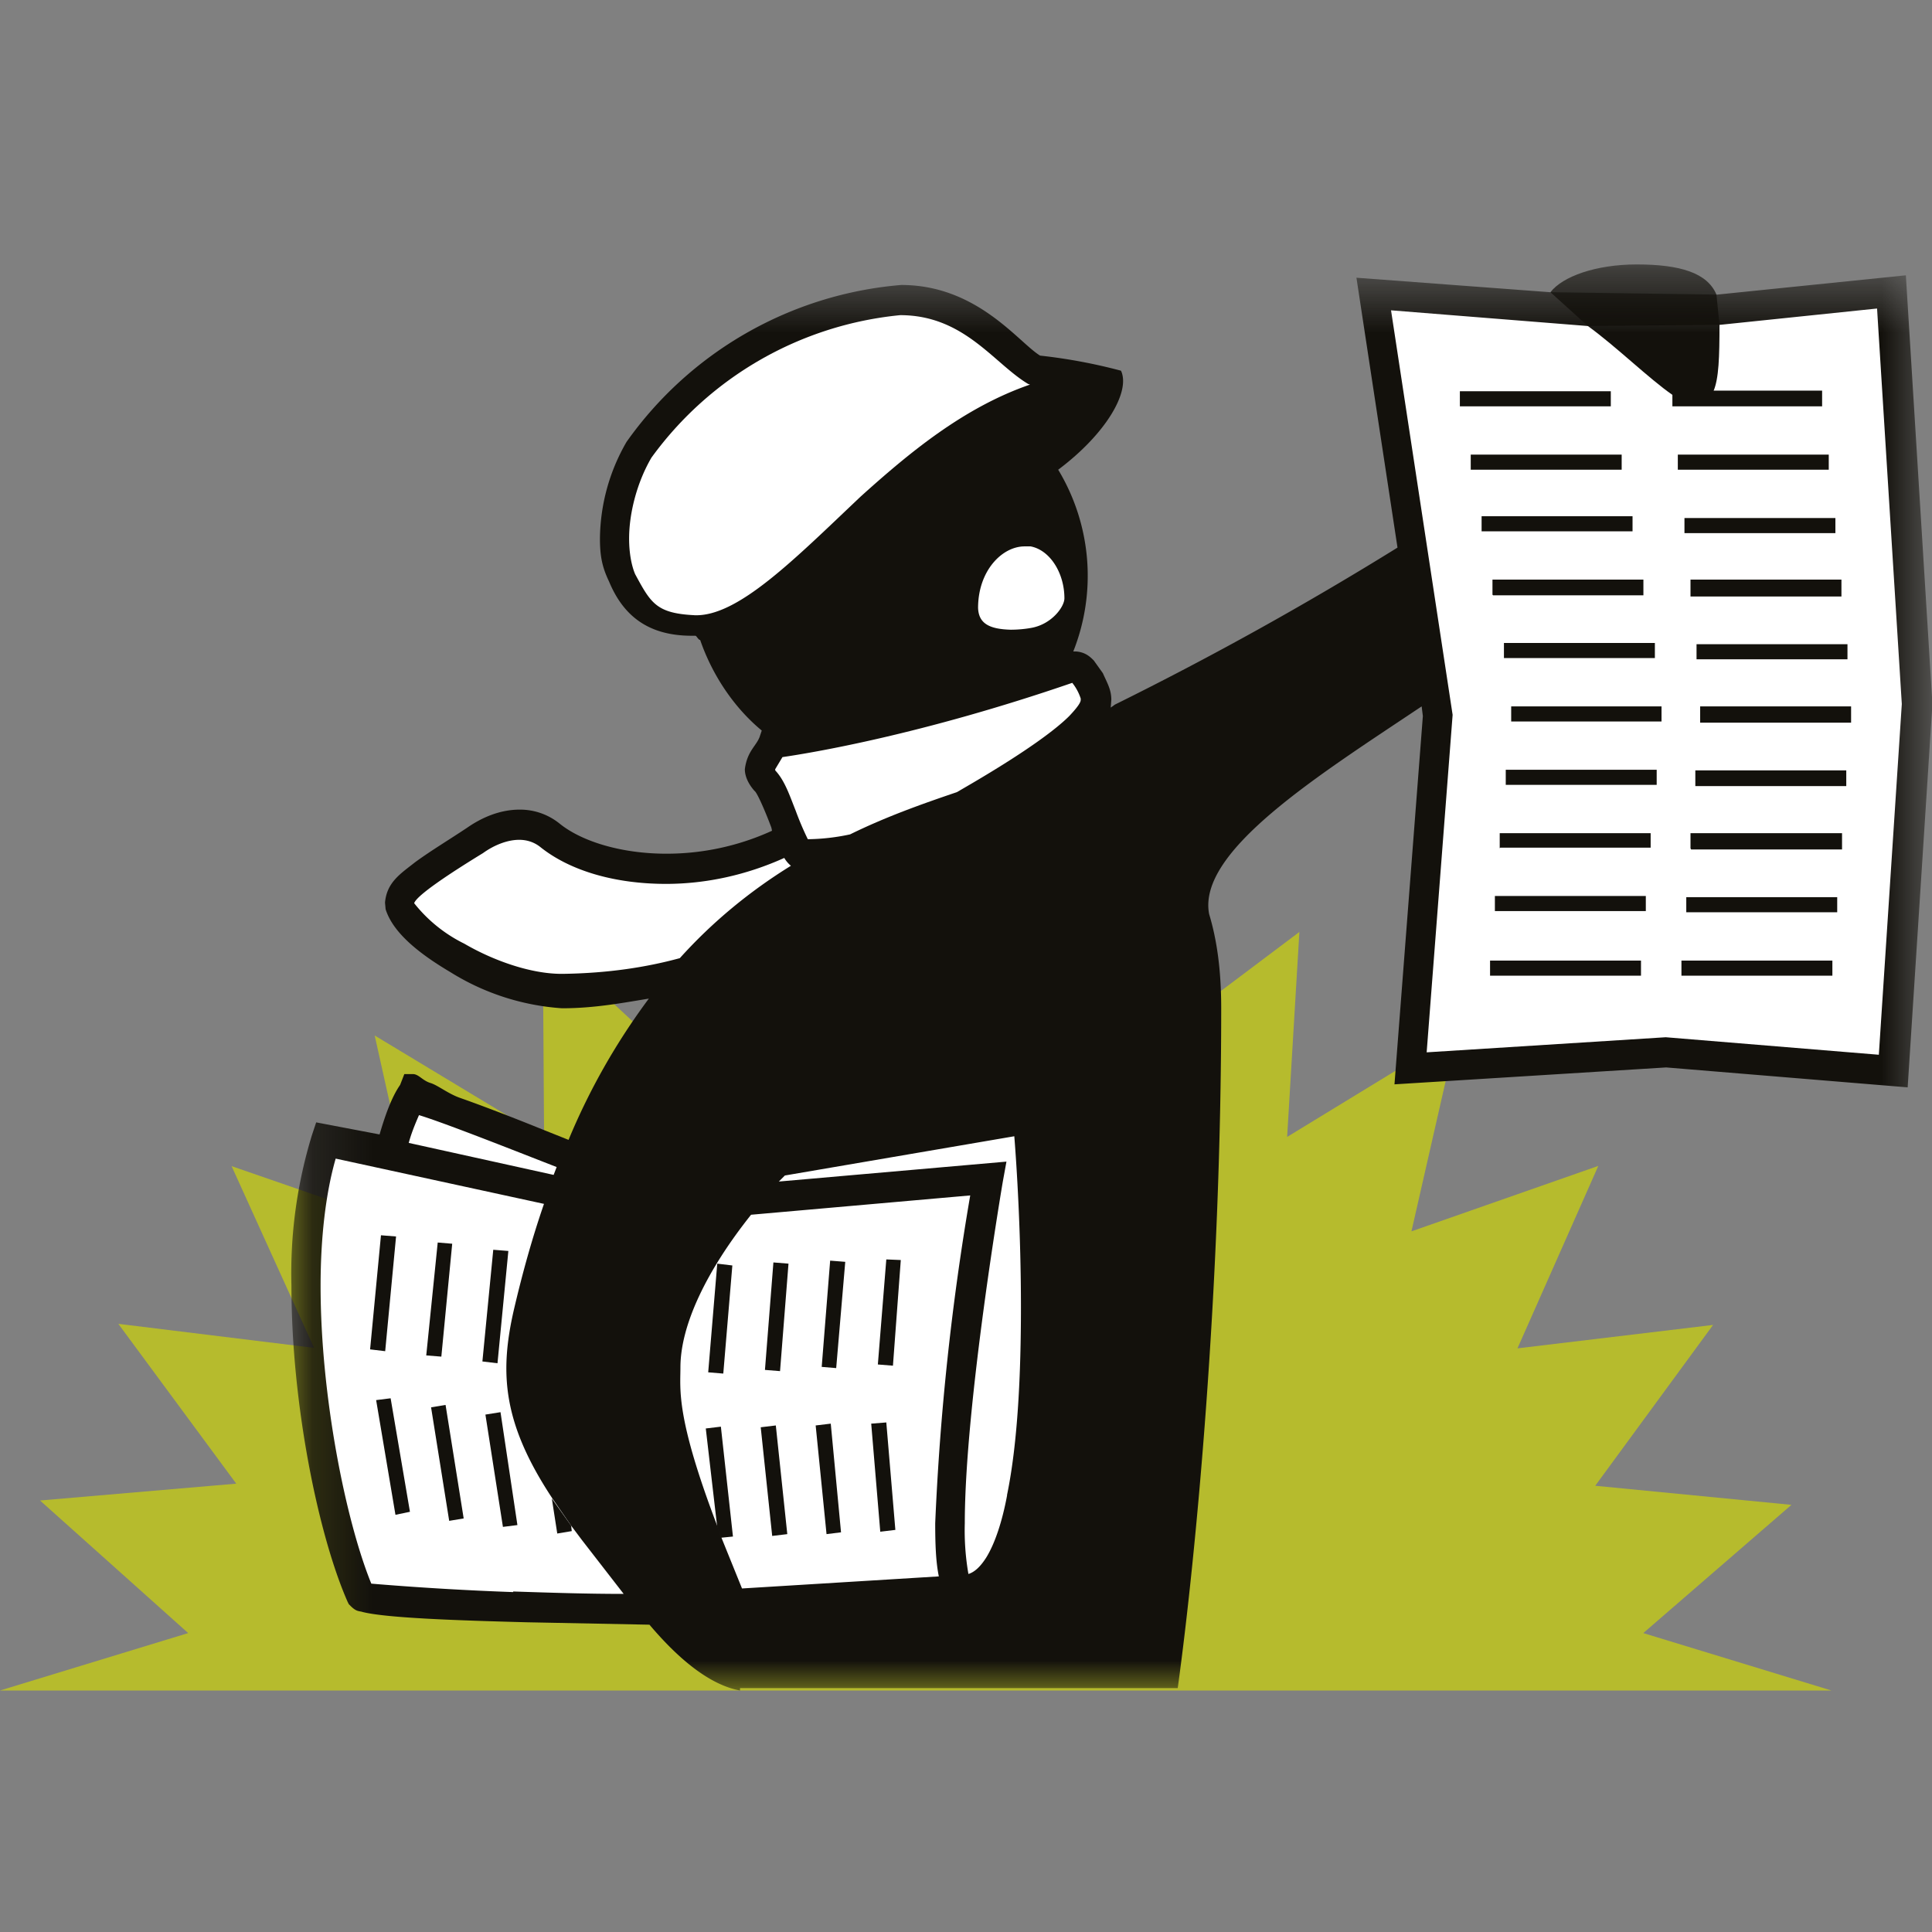 <svg xmlns="http://www.w3.org/2000/svg" xmlns:xlink="http://www.w3.org/1999/xlink" viewBox="0 0 32 32"><rect x="0" y="0" width="32" height="32" fill="#808080" stroke="none"/><defs><path id="a" d="M.151.563h27.182V24H.151z"/><path id="c" d="M0 24h32V.383H0z"/></defs><g fill="none" fill-rule="evenodd" transform="translate(0 4)"><path fill="#B6BB2D" d="M13.888 13.243l-1.863-2.71-.613 3.25v.002L8.99 11.532l.022 3.313-2.806-1.694.72 3.232-3.09-1.068 1.366 3.01-3.242-.398 1.953 2.647-3.25.279 2.454 2.196L0 24h30.334l-3.116-.951 2.454-2.124-3.25-.316 1.952-2.664-3.24.388.001-.002 1.338-3.02-3.095 1.084.746-3.276-2.805 1.712.203-3.395-2.621 1.971-.563-2.877-1.88 2.707-1.293-3.044z"/><g transform="translate(4.667)"><mask id="b" fill="#fff"><use xlink:href="#a"/></mask><path fill="#13110C" d="M21.01.84L17.8.6l.68 4.47a55.97 55.97 0 01-4.68 2.6l-.07.05.01-.13c0-.17-.07-.28-.14-.44l-.15-.21c-.06-.06-.14-.14-.3-.15h-.04a3.4 3.4 0 00-.25-3.01c.8-.6 1.2-1.3 1.04-1.64a9 9 0 00-1.34-.25c-.36-.22-1.04-1.17-2.3-1.17a6.2 6.2 0 00-4.55 2.6 3.25 3.25 0 00-.44 1.6c0 .3.04.48.15.71.22.53.61.9 1.37.9h.06c.02 0 .05.07.08.07.2.58.56 1.12 1.02 1.5l-.03.09c-.05.16-.21.24-.25.55 0 .14.08.27.16.36.04.02.18.34.28.61l.01.05a4.2 4.2 0 01-1.75.38c-.74 0-1.4-.2-1.77-.5a1.04 1.04 0 00-.66-.23c-.34 0-.64.14-.87.3-.3.2-.6.38-.86.57-.24.19-.47.33-.5.67l.01.11c.12.38.53.72 1.07 1.04a4 4 0 001.85.6h.01c.53 0 1-.09 1.43-.16a10.9 10.9 0 00-1.33 2.34l-.5-.2c-.47-.19-.94-.37-1.31-.5-.19-.07-.35-.2-.47-.24-.14-.04-.2-.15-.3-.15h-.14l-.07.18c-.14.2-.25.51-.34.82l-1.05-.2-.07.21a7.81 7.81 0 00-.34 2.5c0 1.97.45 4.14.93 5.23l.02.04.03.03c.1.1.14.08.2.1.4.1 1.58.14 2.72.17l2.03.04c.5.59 1.01 1 1.5 1.09v-.04h7.25c.3-2.18.72-6.6.72-11.26 0-.63-.07-1.13-.2-1.56-.2-1.04 1.8-2.29 3.52-3.44l.02.16-.47 6.1 4.5-.28 4 .33.41-6.35-.44-7.1-3.13.32-2.75-.04z" mask="url(#b)"/></g><path fill="#FFF" d="M17.71 7.86c-.22.22-.7.58-1.62 1.12l-.24.14c-.59.2-1.18.41-1.77.7a3.5 3.5 0 01-.7.08 4.96 4.96 0 01-.2-.47c-.1-.25-.18-.5-.34-.67v-.02l.12-.2c.48-.07 2.3-.37 4.8-1.23a.82.82 0 01.14.26v.02c0 .02 0 .07-.19.27zm-6.2-1.67c-.64-.03-.73-.2-.99-.68-.06-.14-.1-.35-.1-.59 0-.42.13-.93.37-1.34a5.78 5.78 0 014.12-2.36c1.06 0 1.55.8 2.12 1.14l.03.01c-1.1.38-2 1.13-2.8 1.85-1.1 1.04-2.04 2-2.76 1.97zM9.3 12.13c-.51 0-1.13-.22-1.61-.5a2.42 2.42 0 01-.83-.67c.04-.13.6-.5 1.14-.83.18-.13.4-.22.6-.22.13 0 .25.04.35.12.5.4 1.25.61 2.08.61.67 0 1.34-.15 1.96-.43a.49.49 0 00.11.13c-.68.42-1.3.93-1.84 1.53-.55.15-1.19.25-1.94.26H9.3zm8.33-6.22c0 .14-.21.43-.55.49-.11.02-.23.03-.34.03-.35-.01-.53-.1-.54-.36 0-.62.4-1.02.77-1.02h.1c.32.06.56.44.56.86zm13.49 7.56l-3.53-.29-3.96.25.43-5.59-1.02-6.7 3.26.26 2.19-.02 2.6-.27.41 6.55-.38 5.8zM8.5 22.37a49.83 49.83 0 01-2.23-.13l-.12-.01c-.42-1.03-.84-3.1-.84-4.93 0-.78.08-1.52.25-2.11l3.45.75c-.2.58-.36 1.16-.5 1.76-.24 1.05-.18 1.88.64 3.12l.31.45.18.24.69.89c-.61 0-1.22-.02-1.83-.04zm3.39-1.07c-.7-1.83-.62-2.28-.62-2.65 0-.7.43-1.6 1.17-2.53l3.63-.32a42.7 42.7 0 00-.58 5.43c0 .34.01.64.06.88l-3.26.2-.34-.84-.06-.17z"/><path fill="#FFF" d="M6.94 14.47c.33.1 1.13.41 1.87.7l.41.16-.05.13-2.4-.53c.04-.15.1-.3.17-.46m9.74 6.3c-.08.43-.2.79-.34 1.02-.1.16-.2.25-.3.28a4.22 4.22 0 01-.06-.84c0-1.97.63-5.66.63-5.66l.06-.33-3.77.33.1-.1 3.8-.65c.04.5.11 1.6.11 2.83 0 1.08-.05 2.24-.23 3.11"/><mask id="d" fill="#fff"><use xlink:href="#c"/></mask><path fill="#13110C" d="M27.7 2.73h2.48v-.26H27.7v.26zM11.88 21.3l.06.17.2-.02-.2-1.82-.25.03.19 1.64zm-5.33-.21l-.32-1.9.24-.03.32 1.88-.24.05zm.59-1.78l.3 1.88.24-.04-.3-1.88-.24.04zm1.19 1.98l-.29-1.86.25-.04.28 1.87-.24.03zm4.46.15l-.19-1.8.25-.03.19 1.8-.25.03zm.72-1.83l.18 1.8.24-.03-.17-1.8-.25.03zm.92-.03l.15 1.79.25-.03-.15-1.78-.25.02zm-8.12-3.12l.25.02-.18 1.9-.25-.03.18-1.89zm.94.12l.24.02-.18 1.87-.25-.02.19-1.87zm.92.12l.25.02-.18 1.86-.25-.03.18-1.85zm3.8 2.05l-.24-.02.15-1.8.25.03-.15 1.79zm.95-.04l-.25-.02.14-1.78.25.02-.14 1.78zm.93-.05l-.24-.02.14-1.76.25.02-.15 1.76zm.94-.04l-.25-.02.14-1.74.24.01-.13 1.75zm10.06-8.58h2.49V9.8h-2.5v.25zM24.94 9h2.5v-.25h-2.5V9zm.1-1.05h2.48V7.7h-2.49v.25zm-.36 4.21h2.5v-.25h-2.5v.25zm.05-6.3h2.49V5.6h-2.5v.25zm-.36-2.08h2.49v-.25h-2.5v.25zm.54 3.12h2.5v-.25h-2.5v.25zm3.2.02h2.49v-.25h-2.5v.25zm-3.92-4.19h2.49v-.25h-2.5v.25zm3.9 6.29h2.49v-.26h-2.5v.26zm.07-1.05h2.5V7.7h-2.5v.25zm-.15 2.1h2.5V9.8H28v.25zm-.16 2.09h2.5v-.25h-2.5v.25zm.05-7.33h2.5v-.25h-2.5v.25zm.03 6.28h2.5v-.25h-2.5v.25zm-.13-7.33h2.49v-.25h-2.5v.25zm.2 2.1h2.5V5.6H28v.25zM24.55 4.8h2.49v-.25h-2.5v.25zm.22 6.29h2.49v-.25h-2.5v.25z" mask="url(#d)"/><path fill="#13110C" d="M9.14 20.82l.09.58.24-.04-.01-.09-.32-.45zM28.43.88c-.15-.36-.6-.5-1.32-.5-.68 0-1.23.2-1.43.46l.62.56c.47.34 1.01.87 1.4 1.14l.68-.06c.09-.21.1-.57.1-1.1l-.05-.5z" mask="url(#d)"/></g></svg>